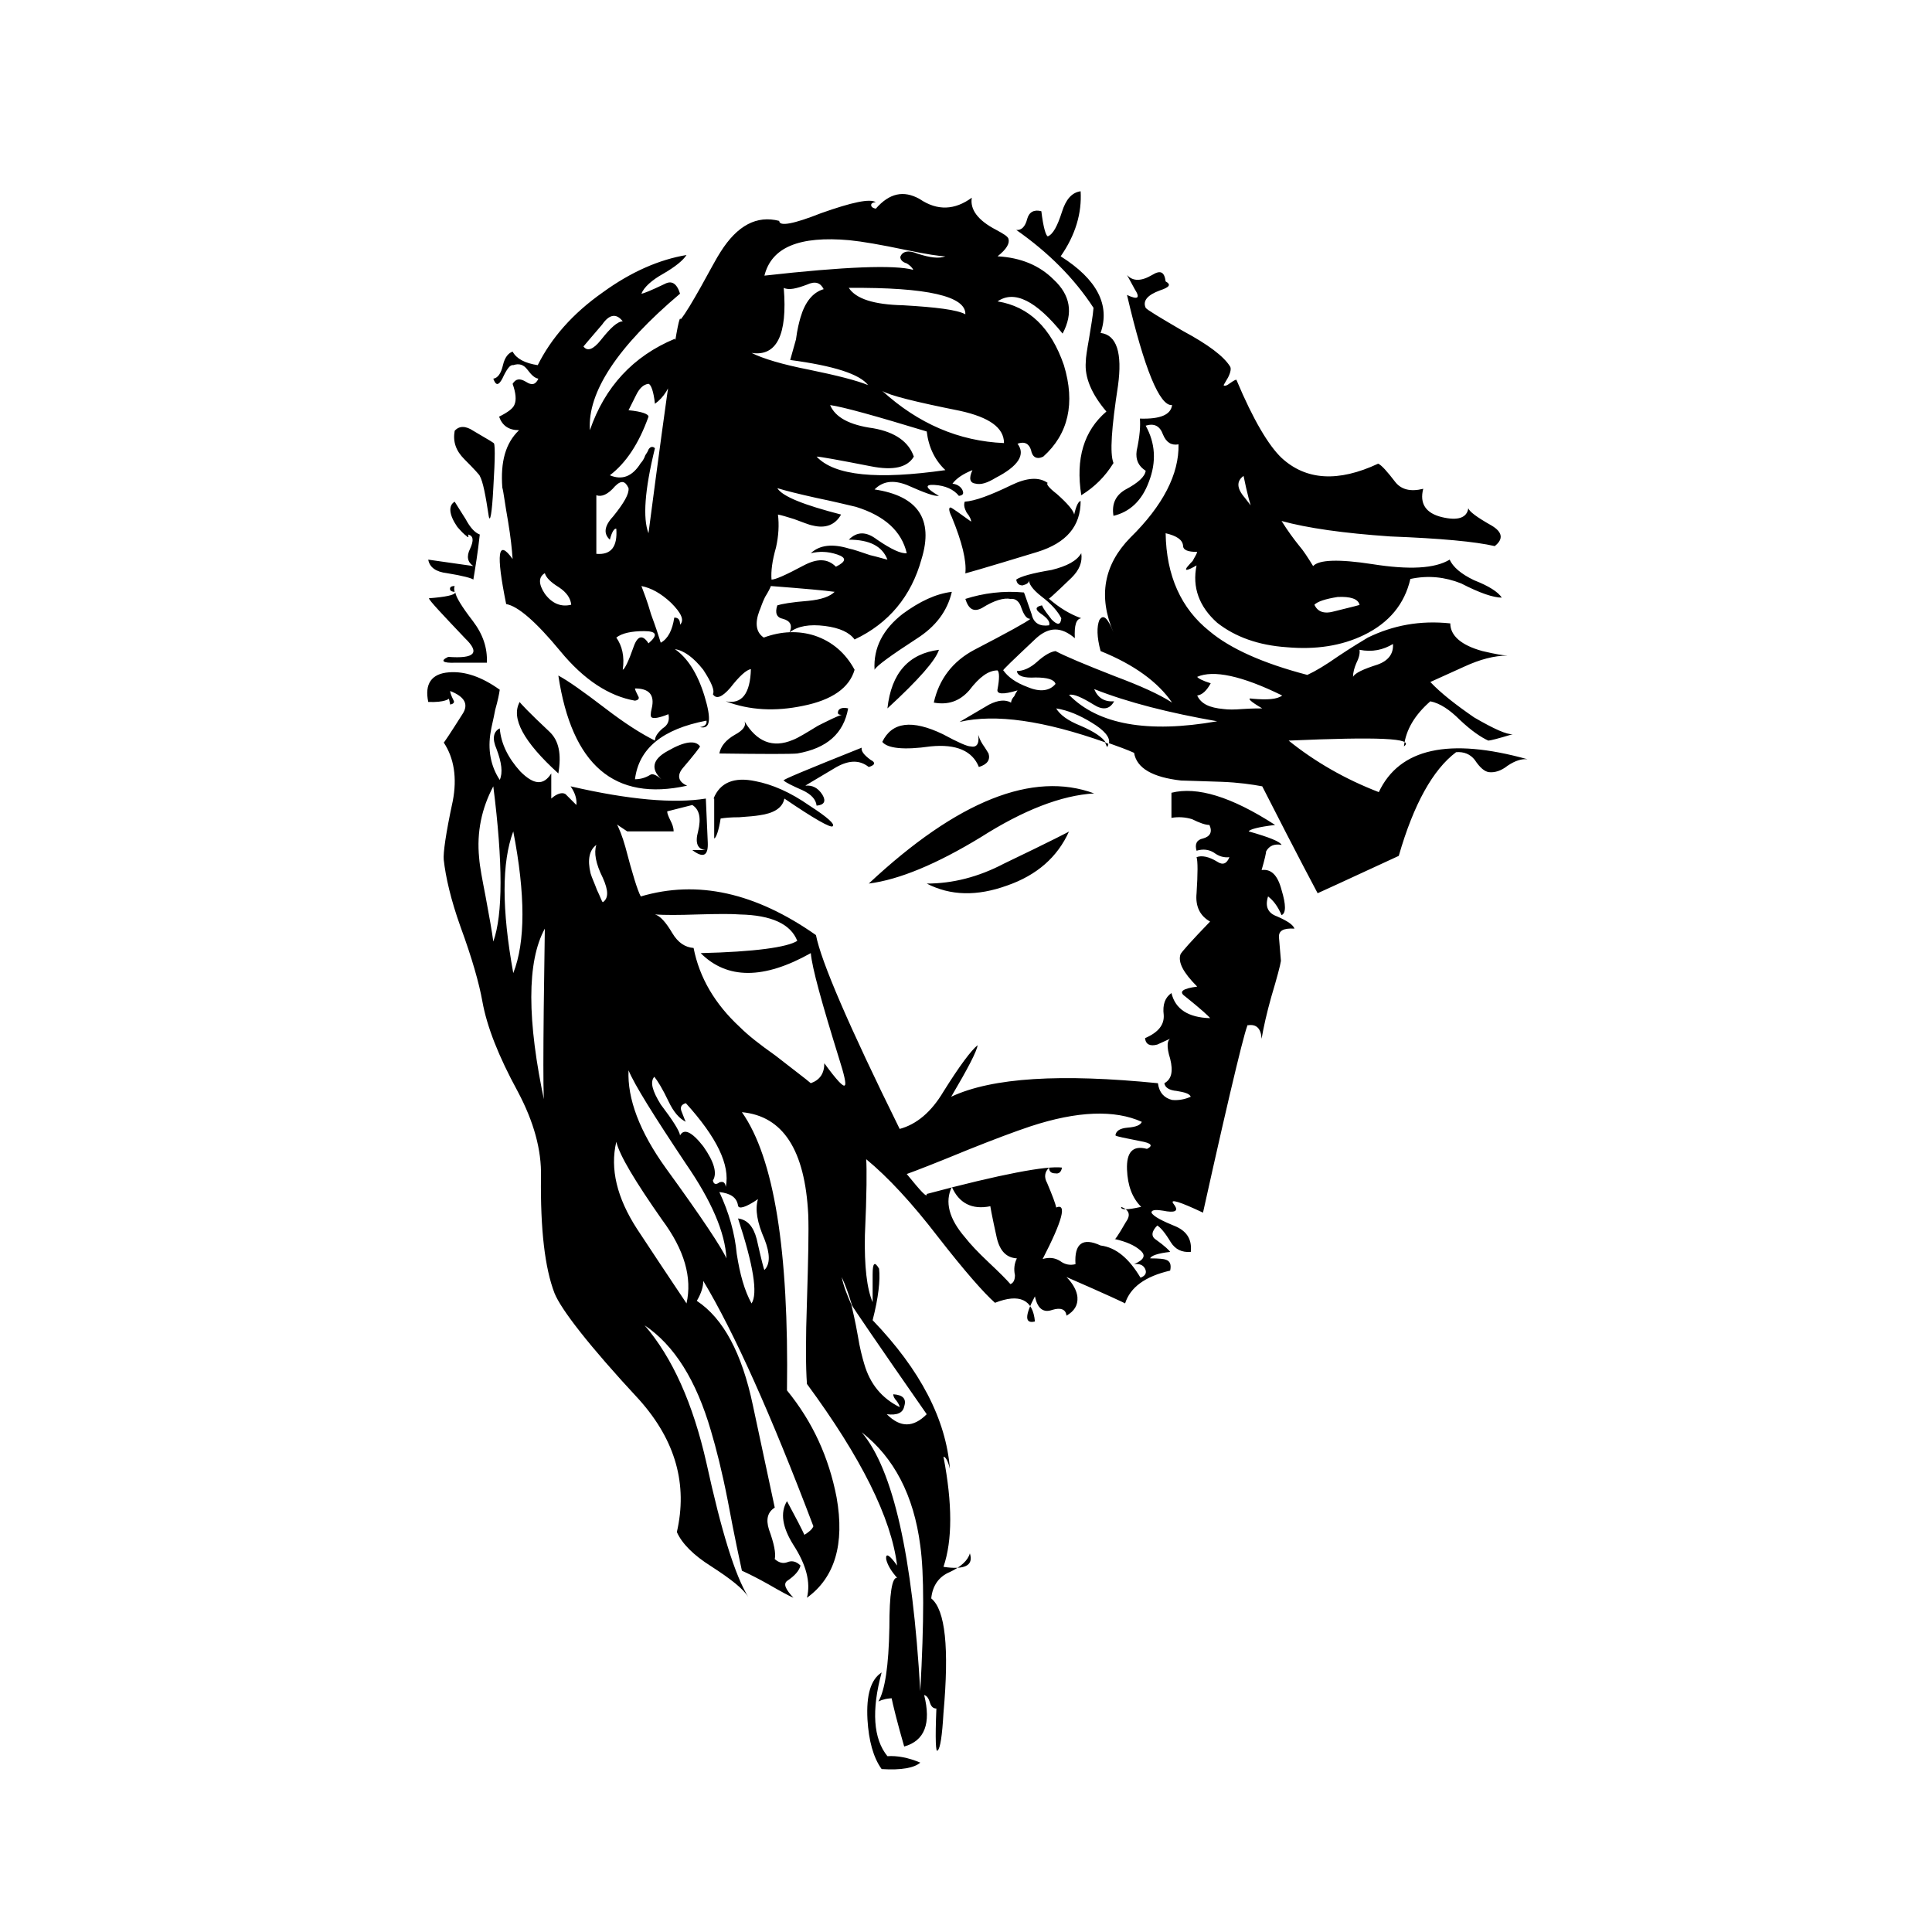 <?xml version="1.0" encoding="utf-8"?>
<!-- Generator: Adobe Illustrator 21.1.0, SVG Export Plug-In . SVG Version: 6.00 Build 0)  -->
<svg version="1.1" id="Layer_1" xmlns="http://www.w3.org/2000/svg" xmlns:xlink="http://www.w3.org/1999/xlink" x="0px" y="0px"
	 viewBox="0 0 300 300" style="enable-background:new 0 0 300 300;" xml:space="preserve">
<g>
	<path d="M66.5,109c-0.6-2.8,0.5-4.4,3.2-4.6c2.5-0.2,5.1,0.7,7.9,2.7c-0.1,0.7-0.3,1.7-0.7,3.1c-0.3,1.6-0.6,2.7-0.7,3.4
		c-0.5,2.8,0,5.4,1.4,7.5c0.5-1.1,0.3-2.7-0.5-4.8c-0.7-1.6-0.5-2.7,0.5-3.2c0.2,2.4,1.3,4.6,3.2,6.7c2.1,2.1,3.6,2.2,4.8,0.3v3.9
		c0.9-0.8,1.7-1,2.2-0.7c-0.1-0.1,0.5,0.5,1.7,1.7c0.1-0.9-0.2-1.9-0.9-2.9c9.1,2.1,16.1,2.7,21,1.9c0,0.2,0.1,2.5,0.3,6.8
		c0.1,2.1-0.7,2.5-2.4,1.2h2.1c-1.3-0.1-1.7-1.1-1.2-2.9c0.5-2.1,0.2-3.4-0.9-4.1c-2.7,0.7-4,1-3.9,1c0,0.3,0.2,0.8,0.5,1.4
		c0.3,0.6,0.5,1.1,0.5,1.7h-7.2c-4-2.6-5.3-4-3.9-4.1c1.5,1.1,2.7,3.3,3.6,6.5c1.1,4.2,1.9,6.8,2.4,7.7c8.8-2.6,17.8-0.6,27.2,6
		c0.8,4.1,5.1,14.1,13,30.1c2.6-0.7,4.9-2.6,6.8-5.8c2.5-4,4.3-6.4,5.3-7.2c-0.1,0.9-1.5,3.6-4.1,8c6.4-3,17.1-3.6,32.1-2.1
		c0.2,1.5,1,2.3,2.2,2.6c1,0.1,2-0.1,2.9-0.5c-0.2-0.5-1-0.7-2.2-0.9c-1.1-0.1-1.8-0.5-1.9-1.2c1.1-0.6,1.4-1.8,0.9-3.8
		c-0.6-1.9-0.5-3,0.2-3.2l-2.2,1c-1.1,0.3-1.8,0-1.9-1c2.1-0.9,3-2.1,2.9-3.6c-0.2-1.6,0.2-2.7,1.2-3.4c0.6,2.5,2.6,3.8,6,3.9
		c-0.1-0.2-1.4-1.4-3.9-3.4c-1-0.7-0.4-1.2,1.9-1.5c-2.2-2.2-3-3.8-2.6-5c0.1-0.3,1.7-2.1,4.6-5.1c-1.6-0.9-2.3-2.4-2.1-4.4
		c0.2-3.1,0.2-5,0-5.6c0.8-0.3,1.9-0.1,3.2,0.7c0.9,0.6,1.5,0.3,1.9-0.7c-0.8,0.1-1.6-0.1-2.4-0.7c-0.8-0.5-1.7-0.6-2.7-0.3
		c-0.3-1,0-1.7,1-1.9c1.1-0.3,1.5-1,1-2.1c-0.6,0-1.5-0.3-2.7-0.9c-1-0.3-2.1-0.4-3.2-0.2v-3.9c4-1,9.3,0.6,16.1,5
		c-2.6,0.3-4,0.7-4.1,1c3.2,0.9,4.9,1.6,5.1,2.1c-1.1-0.2-1.9,0.1-2.4,1c0,0.2-0.2,1.2-0.7,2.9c1.5-0.2,2.5,0.8,3.1,3.1
		c0.7,2.3,0.7,3.6,0,3.9c-0.6-1.4-1.3-2.3-2.1-2.9c-0.5,1.6,0,2.6,1.4,3.1c1.6,0.7,2.5,1.3,2.7,1.9c-1.7-0.1-2.5,0.3-2.4,1.4
		c0.2,2.3,0.3,3.5,0.3,3.6c-0.1,0.7-0.6,2.6-1.5,5.6c-0.7,2.5-1.2,4.7-1.5,6.5c-0.1-1.6-0.8-2.3-2.1-2.1c-0.1-0.9-2.5,8.8-7,29.1
		c-3.6-1.7-5.2-2.2-4.6-1.4c-0.1-0.2-0.2-0.4-0.3-0.5c0.1,0.1,0.2,0.3,0.3,0.5c0.8,1,0.5,1.4-1,1.2c-1.6-0.3-2.4-0.3-2.4,0.2
		c0.3,0.6,1.7,1.3,3.9,2.2c1.7,0.8,2.4,2.1,2.2,3.9c-1.4,0.1-2.4-0.4-3.1-1.5c-0.9-1.5-1.6-2.3-2.1-2.6c-0.9,0.9-1,1.7-0.2,2.2
		c1.4,1,2.1,1.7,2.2,1.9c-1.9,0.2-3,0.6-3.1,1c1.4,0,2.2,0.1,2.4,0.2c0.7,0.2,0.9,0.8,0.7,1.7c-3.9,0.9-6.2,2.6-7,5.1
		c0.1,0-2.9-1.4-9.1-4.1c1,1,1.6,2.1,1.7,3.1c0.1,1.3-0.5,2.2-1.7,2.9c-0.1-1-0.9-1.3-2.2-0.9c-1.4,0.5-2.3-0.2-2.7-2.1
		c-1.6,3-1.6,4.3,0,3.9c-0.3-3.4-2.4-4.4-6.2-2.9c-1.7-1.5-4.7-4.9-8.9-10.3c-4-5.2-7.7-9.2-11.1-12c0.1,1.4,0.1,5.3-0.2,11.8
		c-0.1,4.8,0.3,8.3,1.2,10.4c0-3.5,0-5,0-4.3c0-1.8,0.3-2.1,1-0.9c0.2,1.8-0.1,4.5-1,8c7.4,7.7,11.4,15.4,12,23.1
		c-0.3-1.3-0.7-1.9-1-1.9c1.4,7.3,1.4,13,0,17.1c3.3,0.5,4.7-0.2,4.1-2.1c-0.3,1.1-1.4,2.1-3.1,2.9c-1.7,0.7-2.7,2.1-2.9,4.1
		c2.2,1.8,2.8,7.7,1.9,17.8c-0.2,3.5-0.5,5.5-0.9,5.8c-0.3,0.5-0.4-1.7-0.2-6.5c-0.5,0-0.8-0.3-1-0.9c-0.2-0.7-0.5-1.1-0.9-1.2
		c1.1,4.4,0.1,7.1-3.1,8c-2.1-7.3-2.7-10.7-2.1-10.1c0.5,1.7,0.6,2.6,0.5,2.6c-1,0-1.8,0.2-2.4,0.5c1-1.7,1.6-5.5,1.7-11.5
		c0-5.2,0.4-7.8,1.2-7.7c-0.9-1-1.5-2-1.7-2.9c-0.1-1,0.5-0.7,1.7,1c-0.9-7.4-5.6-16.8-14-28.2c-0.2-2.7-0.2-7,0-12.8
		c0.2-6.5,0.3-11,0.2-13.5c-0.5-10-3.9-15.3-10.3-15.9c5,7.1,7.3,21.5,7,43.2c4,4.9,6.5,10.4,7.7,16.6c1.3,7.3-0.3,12.5-4.6,15.6
		c0.6-2.4-0.1-5.1-2.1-8.2c-1.7-2.7-2.1-5-1-6.8c2.7,5,3.8,7.3,3.1,7c-0.8-0.9-1-1.5-0.5-1.7c0.8-0.5,1.3-0.9,1.5-1.4
		c-6.6-17.4-12.3-30.1-17.1-38.1c0,0.9-0.3,1.9-1,3.1c4.1,2.7,7,8.1,8.7,16.2l3.4,15.9c-1.1,0.7-1.4,1.8-0.9,3.4
		c0.8,2.2,1.1,3.7,0.9,4.6c0.7,0.6,1.3,0.7,1.9,0.5c0.7-0.3,1.4-0.2,2.1,0.5c-0.2,0.8-0.9,1.6-2.1,2.4c-0.6,0.5-0.2,1.3,1,2.6
		c-0.7-0.3-2-1-3.9-2.1c-1.6-0.9-3-1.6-4.1-2.1c-0.3-1.4-1.1-5-2.2-10.9c-0.9-4.6-1.8-8.1-2.6-10.8c-2.3-7.9-5.7-13.3-10.3-16.4
		c4.3,5,7.5,12.1,9.6,21.4c2.3,10.5,4.4,17.4,6.5,20.8c-0.8-1.3-2.7-2.8-5.8-4.8c-2.7-1.7-4.5-3.5-5.3-5.3
		c1.7-7.4-0.2-14.2-5.8-20.5c-7.9-8.5-12.2-14.1-13.2-16.6c-1.5-3.9-2.2-9.9-2.1-18.1c0.1-4.1-1.1-8.5-3.6-13.2
		c-3-5.5-4.8-10.1-5.5-14c-0.5-2.8-1.6-6.7-3.4-11.6c-1.5-4.2-2.3-7.7-2.6-10.4c-0.1-1,0.3-4,1.4-9.1c0.7-3.6,0.2-6.7-1.4-9.1
		c0,0.1,1-1.4,2.9-4.4c1-1.5,0.4-2.7-1.9-3.6c0,0.3,0.2,0.8,0.5,1.4c0.2,0.3,0.1,0.6-0.5,0.7c-0.1-0.6-0.2-0.9-0.2-0.9
		S69.1,109.1,66.5,109z M70.6,77.9c0.2,0.3,0.8,1.3,1.7,2.7c0.7,1.3,1.4,2.1,2.2,2.4c-0.3,2.8-0.7,5.2-1,7c-0.2-0.2-1.6-0.6-4.1-1
		c-1.7-0.2-2.7-0.9-2.9-2.1c4.8,0.7,7.1,1,7,1c-0.9-0.6-1.1-1.5-0.5-2.7c0.6-1.3,0.5-2-0.3-2.2c0.1,0.5,0,0.5-0.3,0.2
		c-0.3-0.2-0.8-0.7-1.4-1.4C69.7,79.9,69.6,78.5,70.6,77.9z M69.6,102c4.1,0.3,5-0.6,2.6-2.9c-3.6-3.8-5.5-5.8-5.6-6.2
		c2.6-0.2,4-0.5,4.1-0.9c0.1,0.7,1,2.2,2.7,4.4c1.6,2.1,2.3,4.2,2.2,6.5c-0.2,0-0.9,0-2.1,0c-1.3,0-2.2,0-2.7,0
		C68.7,103,68.3,102.6,69.6,102z M70.6,91.9c-0.3,0-0.6-0.1-0.7-0.3C69.8,91.2,70,91,70.6,91C70.5,91.3,70.5,91.5,70.6,91.9z
		 M76.6,68.8c0.3-0.2,0.3,2.1,0,7c-0.2,3.9-0.5,5.4-0.7,4.4c-0.5-3.3-0.9-5.4-1.4-6.3c0-0.1-0.8-1-2.4-2.6c-1.3-1.3-1.8-2.7-1.5-4.4
		c0.7-0.8,1.7-0.8,2.9,0C75.9,68.3,76.9,68.9,76.6,68.8z M70.6,91.9V92V91.9z M76.6,122.1c-1.8,3.4-2.6,7.1-2.2,11.1
		c0.1,1.4,0.5,3.4,1,6c0.6,3.2,1,5.5,1.2,7C78.1,142,78.1,134,76.6,122.1z M150.9,30.7c-0.3,1.8,0.9,3.5,3.8,5
		c1.1,0.6,1.8,1,1.9,1.4c0.2,0.7-0.3,1.6-1.7,2.7c3.6,0.2,6.5,1.4,8.7,3.6c2.6,2.4,3.1,5.2,1.4,8.4c-4.1-5.1-7.5-6.8-10.1-5
		c4.9,0.8,8.3,4.1,10.3,9.9c1.8,5.9,0.7,10.7-3.2,14.2c-1,0.5-1.7,0.1-1.9-1c-0.3-1-1-1.4-2.1-1c1.3,1.7,0.1,3.5-3.4,5.3
		c-1.3,0.8-2.3,1.1-3.1,0.9c-0.9-0.1-1.1-0.8-0.5-2.1c-1.5,0.6-2.5,1.3-3.1,2.1c0.7,0.1,1.2,0.4,1.5,0.9c0.3,0.6,0.2,0.9-0.5,1
		c-0.8-1-2.1-1.6-3.8-1.7c-1.6-0.1-1.4,0.5,0.7,1.7c-0.7,0.1-2.3-0.5-5-1.7c-2.1-0.8-3.7-0.6-5,0.7c6.7,1,9.2,4.6,7.3,10.8
		c-1.6,5.8-5.1,10-10.4,12.5c-0.8-1.1-2.3-1.8-4.6-2.1c-2.4-0.3-4.2,0-5.5,1c0.5-1.1,0.1-1.8-1-2.1c-1-0.2-1.3-0.9-0.9-2.1
		c0.6-0.2,2.2-0.5,4.8-0.7c2.1-0.2,3.4-0.7,4.1-1.4c-1.4-0.2-4.7-0.5-9.9-0.9c-0.1,0.3-0.4,0.9-0.9,1.7c-0.5,1-0.7,1.8-0.9,2.2
		c-0.7,1.9-0.5,3.3,0.7,4.1c2.7-1,5.4-1.1,7.9-0.3c2.7,0.9,4.8,2.7,6.2,5.3c-0.8,2.8-3.5,4.7-8,5.6c-4.3,0.9-8.3,0.7-12-0.7
		c2.5,0.5,3.8-1.2,3.9-5c-0.7,0.1-1.8,1.1-3.2,2.9c-1.3,1.5-2.2,1.8-2.7,1c0.3-0.6-0.2-1.8-1.5-3.8c-1.5-1.9-3-3-4.4-3.2
		c1.9,1.3,3.5,3.7,4.6,7.3c1.1,3.6,0.9,5.2-0.7,4.8c0.8-0.1,1.1-0.5,1-1c-6.8,1.3-10.5,4.3-11.1,9.1c0.8,0,1.6-0.2,2.4-0.7
		c0.3-0.2,0.9,0,1.7,0.7c-1.7-1.6-1.4-3.1,1-4.4c2.6-1.5,4.3-1.7,5-0.7c0,0.1-0.9,1.3-2.7,3.4c-0.9,1.1-0.7,2.1,0.7,2.7
		c-11.3,2.5-17.9-3.2-20-17.1c1.5,0.8,3.9,2.5,7.3,5.1c3,2.3,5.5,3.9,7.7,5c0-0.6,0.4-1.2,1.2-1.9c0.8-0.5,1.1-1.2,0.9-2.2
		c-1.5,0.6-2.3,0.7-2.6,0.5c-0.2-0.1-0.2-0.6,0-1.4c0.5-2.1-0.4-3.1-2.6-3.1c0,0.2,0.2,0.6,0.5,1.2c0.2,0.3,0.1,0.6-0.5,0.7
		c-4-0.7-7.9-3.2-11.6-7.7c-3.8-4.6-6.6-7-8.4-7.3c-1.6-7.9-1.3-10.2,1-7c-0.1-1.5-0.3-3.4-0.7-5.8c-0.5-2.8-0.7-4.6-0.9-5.3
		c-0.3-4,0.5-6.9,2.6-8.9c-1.6,0-2.6-0.7-3.1-2.1c1.4-0.7,2.2-1.3,2.4-1.9c0.3-0.7,0.2-1.8-0.3-3.2c0.5-0.8,1.1-0.9,2.1-0.3
		c0.9,0.6,1.5,0.4,1.9-0.5c-0.6-0.1-1.1-0.6-1.7-1.4c-0.6-0.8-1.3-1-2.2-0.7c-0.5-0.1-1,0.6-1.7,2.1c-0.6,1.1-1,1.1-1.4,0
		c0.7-0.1,1.2-0.8,1.5-2.1c0.3-1.3,0.9-1.9,1.5-2.1c0.6,1.1,1.9,1.8,3.9,2.1c2.1-4.2,5.4-8,10.1-11.3c4.4-3.2,8.8-5.1,13-5.8
		c-0.5,0.8-1.7,1.8-3.6,2.9c-1.8,1-3,2.1-3.4,3.1c0.3,0,1.5-0.5,3.6-1.5c1.1-0.6,1.9-0.1,2.4,1.5c-9.7,8.2-14.4,15.3-14,21.2
		c2.3-6.7,6.7-11.5,13.2-14.2c0.6,1.6,0.5,3.4-0.2,5.5c-0.6,2.1-1.5,3.6-2.9,4.6c-0.2-1.9-0.6-3-1-3.1c-0.8,0.1-1.4,0.7-1.9,1.7
		l-1.2,2.4c2.1,0.2,3.1,0.6,3.1,1c-1.5,4.2-3.5,7.2-6,9.1c1.9,0.8,3.5,0.2,4.8-1.9c0.2-0.2,0.5-0.6,0.7-1.2c0.2-0.3,0.4-0.6,0.5-0.9
		c0.3-0.5,0.7-0.5,1-0.2c-1.6,6.5-1.9,10.9-1,13.2c3.1-23.7,4.7-34.7,5-33.2c0.8-1,1.8-2.7,3.1-5c1.5-2.7,2.5-4.6,3.1-5.5
		c2.6-4.1,5.6-5.7,9.1-4.8c0,0.9,2.2,0.5,6.5-1.2c4.8-1.7,7.6-2.3,8.5-1.7c-0.3,0-0.6,0.1-0.7,0.3c-0.1,0.3,0.1,0.6,0.7,0.7
		c2.1-2.4,4.3-2.9,6.8-1.5C145.6,32.8,148.3,32.6,150.9,30.7z M79.7,129.1c-1.8,4.8-1.8,12.1,0,22C81.6,146.3,81.6,138.9,79.7,129.1
		z M80.7,109c0,0.1,1.5,1.7,4.6,4.6c1.5,1.4,1.9,3.5,1.4,6.5C81.3,115.2,79.3,111.5,80.7,109z M84.6,144.2c-2.8,5.1-2.8,14.2,0,27.2
		C84.3,172.4,84.3,163.3,84.6,144.2z M88.7,93.9c-0.1-1-0.7-1.9-1.9-2.7c-1.3-0.8-2-1.5-2.2-2.2c-1,0.6-1,1.7,0,3.2
		C85.7,93.7,87.1,94.3,88.7,93.9z M90.6,53.8c0.6,0.8,1.5,0.5,2.7-1c1.5-1.9,2.6-2.9,3.4-2.9c-1-1.3-2.1-1.1-3.2,0.5
		C91.6,52.6,90.6,53.8,90.6,53.8z M92.6,131.2c-1.1,0.8-1.4,2.3-0.9,4.4c0.2,0.7,0.6,1.5,1,2.6c0.5,1,0.7,1.7,0.9,1.9
		c0.9-0.6,0.9-1.8,0-3.8C92.5,134.1,92.2,132.4,92.6,131.2z M94.7,83.8c-1-0.9-0.9-2.1,0.5-3.6c1.7-2.1,2.5-3.5,2.4-4.4
		c-0.5-1.1-1.1-1.3-2.1-0.3c-1.1,1.3-2.1,1.7-2.9,1.4v9.1c2.3,0.2,3.3-1.1,3.1-3.9C95.4,82,95,82.6,94.7,83.8z M95.7,177.3
		c-1,4.2,0.1,8.7,3.2,13.5c5.2,7.9,7.8,11.7,7.7,11.6c0.9-4-0.3-8.3-3.8-13C98.6,183.4,96.2,179.4,95.7,177.3z M100.7,99.9
		c1.5-1.3,1.3-1.9-0.7-1.9c-1.9,0-3.4,0.3-4.3,1c0.9,1.3,1.3,2.9,1,5c0.3-0.1,0.9-1.3,1.7-3.6C99,98.7,99.8,98.5,100.7,99.9z
		 M97.6,166.2c-0.2,4.4,1.7,9.5,5.8,15.2c5.6,7.7,8.7,12.4,9.4,14c-0.2-4-2.3-8.9-6.3-14.7C101.5,173.2,98.5,168.4,97.6,166.2z
		 M105.6,97c0.7-0.7,0.2-1.8-1.4-3.4c-1.6-1.5-3.1-2.3-4.6-2.6c0.3,0.8,0.9,2.3,1.5,4.4c0.7,1.9,1.2,3.4,1.5,4.4
		c1.1-0.6,1.8-1.9,2.1-3.9C105.3,95.9,105.6,96.2,105.6,97z M105.6,176.3c0.6-1.1,1.8-0.6,3.6,1.7c1.7,2.4,2.2,4.2,1.5,5.3
		c0.1,0.6,0.5,0.7,1,0.3c0.6-0.2,0.9,0,1,0.7c0.7-3.4-1.4-7.7-6.2-13c-0.7,0.2-0.9,0.6-0.7,1.2c0.5,1.3,0.7,1.8,0.7,1.7
		c-1-0.5-1.9-1.5-2.7-3.2c-0.9-1.9-1.7-3.2-2.2-3.8c-0.7,0.8-0.3,2.2,1,4.3C104.5,174,105.5,175.6,105.6,176.3z M107.7,147.2
		c0.9,4.6,3.3,8.7,7.2,12.3c1.3,1.3,3.1,2.7,5.5,4.4c2.8,2.2,4.7,3.6,5.5,4.3c1.4-0.5,2.1-1.5,2.1-3.1c1.9,2.6,3,3.8,3.2,3.4
		c0.2-0.2-0.1-1.6-0.9-4.1c-2.7-8.7-4.2-14.1-4.4-16.4c-7.3,4.1-13,4.1-17.1,0c8.4-0.2,13.4-0.9,15-1.9c-1-2.6-4-4-8.9-4.1
		c-1.1-0.1-3.4-0.1-6.7,0c-2.8,0.1-5,0.1-6.5,0c0.8,0.2,1.7,1.2,2.7,2.9C105.3,146.4,106.4,147.1,107.7,147.2z M110.8,124
		c1-2.5,3.2-3.4,6.5-2.7c2.6,0.5,5.4,1.7,8.4,3.8c2.8,1.8,4,2.9,3.6,3.2c-0.3,0.3-2.8-1.1-7.5-4.3c-0.3,1.5-1.7,2.3-3.9,2.6
		c-0.6,0.1-1.6,0.2-3.1,0.3c-1.4,0-2.3,0.1-2.9,0.2c-0.3,1.9-0.7,3-1,3.1V124z M130.7,111c-0.6,0-0.7-0.2-0.5-0.7
		c0.2-0.3,0.7-0.5,1.5-0.3c-0.7,3.9-3.3,6.2-7.9,7c-1,0.1-5.1,0.1-12.1,0c0.2-1.1,1-2.1,2.4-2.9c1.3-0.7,1.8-1.4,1.5-2.1
		c1.9,3.2,4.4,4.2,7.5,2.9c0.8-0.3,2.1-1.1,3.9-2.2C128.8,111.8,130,111.2,130.7,111z M116.7,202.4c1-1.5,0.3-5.9-2.1-13.2
		c1.5,0.2,2.4,1.3,2.9,3.2c0.7,3.1,1.1,4.7,1.2,4.8c0.9-0.9,0.9-2.5,0-4.8c-1.1-2.5-1.5-4.6-1-6.2c-1.9,1.3-3,1.6-3.1,1
		c-0.2-1.3-1.2-1.9-2.9-2.1c1.5,3.2,2.4,6.4,2.7,9.6C114.9,197.9,115.6,200.4,116.7,202.4z M121.7,44.7c0.6,7.3-1.1,10.7-5,10.1
		c1.8,0.9,4.8,1.8,8.9,2.6c4.4,0.9,7.5,1.7,9.2,2.4c-1.3-1.7-5.3-3-12.1-3.9c0.2-0.7,0.5-1.8,0.9-3.2c0.2-1.6,0.5-2.7,0.7-3.4
		c0.7-2.4,1.9-3.9,3.6-4.4c-0.5-1-1.3-1.3-2.6-0.7C123.7,44.8,122.5,45.1,121.7,44.7z M146.8,39.8c-0.8,0-2.8-0.3-6.2-1
		c-3.8-0.8-6.7-1.3-8.7-1.5c-7.8-0.7-12.1,1.1-13.2,5.5c12.5-1.4,20.2-1.7,23.1-0.9c-0.1-0.3-0.5-0.7-1-1c-0.7-0.2-1-0.6-1-1
		c0.3-0.9,1.3-1.1,2.7-0.5C144.4,40,145.8,40.2,146.8,39.8z M120.8,79.9c0.2,1.6,0.1,3.3-0.3,5.1c-0.6,2.1-0.8,3.7-0.7,5
		c0.6,0,2.2-0.7,5-2.2c2.1-1.1,3.7-1.1,5,0.2c1.6-0.8,1.7-1.4,0.2-1.9c-1.5-0.5-2.8-0.5-4.1-0.2c1.4-1.3,3.4-1.5,6-0.7
		c0.6,0.1,1.7,0.5,3.2,1c1.3,0.3,2.2,0.6,2.7,0.7c-0.8-2.1-2.8-3.1-6-3.1c1.3-1.3,2.7-1.3,4.4,0c2.2,1.5,3.7,2.2,4.6,2.1
		c-0.8-3.4-3.4-5.8-7.9-7.2c-1.3-0.3-3.3-0.8-6.2-1.4c-2.7-0.6-4.7-1.1-6-1.5c0.8,1.3,4.1,2.6,9.9,4.1c-0.9,1.6-2.4,2.2-4.4,1.7
		c-0.6-0.1-1.5-0.5-2.9-1C122.3,80.3,121.4,80,120.8,79.9z M134.9,119.1c-1.4-1.1-3-1.1-5,0c-3.5,2.1-5.1,3-4.8,2.9
		c-0.1,0-0.2,0.1-0.3,0.2c0.1-0.1,0.2-0.2,0.3-0.2c1-0.1,1.9,0.3,2.6,1.4c0.6,1,0.3,1.6-0.9,1.7c-0.1-1-0.9-1.8-2.2-2.4
		c-1.6-0.7-2.6-1.2-2.9-1.5c-0.5,0,3.6-1.7,12.1-5.1c-0.1,0.5,0.3,1.1,1.4,1.9C136,118.4,135.9,118.8,134.9,119.1z M126.8,70.9
		c2.8,3,9.5,3.6,20,2.1c-1.6-1.5-2.6-3.5-2.9-6c-7.9-2.4-12.9-3.8-15-4.1c0.8,1.9,3,3.1,6.7,3.6c3.4,0.6,5.5,2.1,6.3,4.4
		c-1,1.7-3.2,2.2-6.7,1.5C130.1,71.4,127.3,70.9,126.8,70.9z M130.7,198.3c0.3,1.5,0.9,2.9,1.5,4.3c0.2,0.9,0.6,2.5,1,4.8
		c0.3,1.9,0.7,3.4,1,4.4c0.9,3.1,2.7,5.3,5.5,6.7c0-0.2-0.2-0.6-0.5-1c-0.3-0.3-0.5-0.7-0.5-1c1.5,0.1,2.1,0.7,1.7,1.9
		c-0.2,1-1.1,1.4-2.7,1.2c2.1,2.1,4.1,2.1,6.2,0c-7.8-11.2-11.6-16.8-11.6-16.9C131.8,201,131.3,199.6,130.7,198.3z M149.9,48.8
		c0.1-2.8-5.9-4.2-18.1-4.1c1.1,1.7,3.9,2.6,8.4,2.7C145.4,47.7,148.6,48.1,149.9,48.8z M133.8,222.4c4.9,5.8,7.9,19.2,9.1,40.2
		c0.6-10.8,0.6-18.3,0-22.6C141.9,232.2,138.8,226.3,133.8,222.4z M136.9,274.7c-1.3-1.8-2-4.4-2.2-7.7c-0.2-3.8,0.5-6.2,2.2-7.3
		c-1.6,5.9-1.3,10.3,0.9,13c1.5-0.1,3.2,0.2,5.1,1C142,274.5,140,274.9,136.9,274.7z M134.9,137.2c13.8-12.9,25.5-17.5,35-14
		c-5.1,0.3-11,2.6-17.6,6.8C145.4,134.2,139.6,136.6,134.9,137.2z M147.8,91.9c-0.7,3-2.5,5.4-5.5,7.3c-4,2.6-6.2,4.2-6.5,4.8
		c-0.2-3.4,1.3-6.3,4.4-8.7C142.8,93.4,145.3,92.2,147.8,91.9z M155.9,68.8c0-2.4-2.3-4-6.8-5c-7-1.4-11-2.4-12.1-3.1
		C142.6,65.8,148.9,68.5,155.9,68.8z M151.9,114.1c0.1,0.3,0.3,0.9,0.7,1.5c0.5,0.7,0.7,1.1,0.9,1.4c0.3,1-0.2,1.7-1.5,2.1
		c-1-2.5-3.5-3.6-7.5-3.2c-4.2,0.6-6.7,0.3-7.5-0.7c1.5-3.1,4.6-3.5,9.4-1.2c2.4,1.3,3.8,1.9,4.3,1.9
		C151.6,116.1,152.1,115.6,151.9,114.1z M145.8,100.9c-0.5,1.6-3.1,4.6-8,9.1C138.4,104.5,141.1,101.5,145.8,100.9z M140.8,182.3
		c2.2,2.7,3.2,3.8,3.1,3.1c11.6-3.1,18.6-4.4,21-4.1c-0.1,0.7-0.5,1-1,0.9c-0.7,0-1-0.3-1-0.9c-0.7,0.7-0.8,1.5-0.3,2.4
		c0.8,1.9,1.3,3.2,1.4,3.8c1.7-0.7,1,2-2.1,8c1-0.3,1.9-0.2,2.7,0.3c0.8,0.6,1.6,0.7,2.4,0.5c-0.2-3.2,1.1-4.2,3.9-2.9
		c2.4,0.3,4.4,2,6.2,5c0.8-0.3,1-0.8,0.7-1.4c-0.3-0.6-0.9-0.8-1.7-0.7c1.6-0.7,1.9-1.4,0.9-2.2c-0.8-0.7-2.1-1.3-3.9-1.7
		c-0.1,0.3,0.5-0.5,1.7-2.6c0.8-1.1,0.6-1.9-0.7-2.4c-0.1,0.5,0.9,0.5,3.1,0c-1.4-1.4-2.1-3.3-2.2-5.8c-0.1-2.7,0.9-3.8,3.1-3.2
		c1-0.5,0.7-0.9-1-1.2c-2.4-0.5-3.7-0.7-3.9-0.9c0.1-0.7,0.7-1.1,1.9-1.2c1.3-0.1,2-0.4,2.2-0.9c-4.2-1.9-10-1.7-17.3,0.7
		c-2.4,0.8-5.6,2-9.6,3.6C145.3,180.6,142.2,181.8,140.8,182.3z M166,129.1c-1.8,4-5,6.8-9.6,8.4c-4.7,1.7-8.8,1.6-12.5-0.3
		c4,0,8-1,12-3.1C163.2,130.6,166.5,128.9,166,129.1z M196,122.1c-1.6-0.3-3.7-0.6-6.3-0.7c-3.5-0.1-5.6-0.2-6.3-0.2
		c-4.4-0.5-6.9-1.9-7.3-4.3c-1.1-0.5-2.5-1-3.9-1.5c0.2-0.9-0.7-2-2.7-3.2c-1.8-1.1-3.6-1.9-5.5-2.2c0.6,1,1.8,1.9,3.8,2.7
		c2.1,0.9,3.4,1.8,3.9,2.6c-9.6-3.4-17.1-4.5-22.7-3.2l4.6-2.7c1.4-0.7,2.5-0.8,3.4-0.3c0-0.3,0.2-0.7,0.5-1
		c0.2-0.5,0.4-0.7,0.5-0.9c-2.3,0.7-3.3,0.6-3.1-0.2c0.3-1.6,0.3-2.6,0-2.9c-1.4,0-2.8,1-4.4,3.1c-1.5,1.7-3.3,2.3-5.5,1.9
		c0.8-3.6,2.9-6.4,6.3-8.2c5.2-2.7,8.1-4.3,8.7-4.8c-0.6,0-1-0.6-1.4-1.7c-0.3-1-0.9-1.5-1.7-1.4c-1-0.2-2.5,0.2-4.4,1.4
		c-1.3,0.7-2.1,0.2-2.6-1.4c2.8-0.9,5.9-1.3,9.1-1c0.1,0.2,0.5,1.4,1.2,3.4c0.3,1.4,1.3,1.9,2.7,1.7c0.2-0.5-0.2-1.1-1.4-1.9
		c-0.8-0.6-0.7-1,0.3-1.2c0.3,0.7,0.9,1.4,1.5,2.2c0.9,0.9,1.4,0.9,1.5-0.2c-0.5-1-1.5-2.2-3.1-3.4c-1.4-1.1-2-2-1.9-2.6
		c0,0.5-0.3,0.7-1,0.9c-0.6,0-0.9-0.3-1-0.9c0.7-0.5,2.5-1,5.5-1.5c2.4-0.6,3.9-1.4,4.6-2.6c0.2,1.4-0.3,2.6-1.5,3.8
		c-2.7,2.6-3.9,3.7-3.6,3.2c1.7,1.5,3.4,2.5,5.1,3.1c-0.8,0.1-1.1,1.1-1,3.1c-2.1-1.8-4-1.8-6,0c-3.6,3.4-5.4,5.1-5.1,5
		c0.7,1,1.9,1.9,3.8,2.6c1.9,0.8,3.4,0.6,4.3-0.5c-0.2-0.7-1.3-1-3.1-1c-1.8,0.1-2.8-0.2-2.9-1c1,0,2.1-0.5,3.1-1.4
		c1.1-1,2.1-1.6,2.9-1.7c1.5,0.8,4.6,2.1,9.2,3.9c4,1.5,6.9,2.8,8.9,4.1c-2.2-3.2-5.9-5.9-11.1-8c-0.6-2.2-0.6-3.8-0.2-4.8
		c0.6-1,1.3-0.4,2.2,1.9c-2.4-5.6-1.5-10.5,2.6-14.7c5.1-5,7.6-9.9,7.5-14.5c-1.1,0.2-1.9-0.3-2.4-1.5c-0.5-1.4-1.4-1.8-2.7-1.4
		c1.5,2.7,1.7,5.6,0.5,8.7c-1.1,3-3,4.7-5.5,5.3c-0.3-1.8,0.3-3.2,1.9-4.1c1.9-1,3-2,3.1-2.9c-1.1-0.7-1.6-1.7-1.4-3.1
		c0.5-2.3,0.6-3.9,0.5-5c3.2,0.1,4.8-0.6,5-2.1c-1.9,0.2-4.3-5.5-7-17.1c1.7,0.8,2.1,0.5,1.2-0.9l-1.2-2.2c0.9,1,2.2,1,3.9,0
		c1.3-0.8,1.9-0.5,2.1,1c0.9,0.5,0.6,0.9-0.9,1.4c-1.9,0.7-2.7,1.6-2.2,2.7c0.2,0.3,2.2,1.5,5.8,3.6c3.9,2.1,6.3,3.9,7.3,5.5
		c0.2,0.3,0.1,0.9-0.3,1.7l-0.7,1.2c0.1,0.2,0.5,0.1,1-0.3c0.7-0.5,1-0.6,1-0.5c2.6,6.2,5,10.2,7,12.1c3.8,3.5,8.8,3.8,15,0.9
		c0.5,0.2,1.4,1.2,2.7,2.9c0.9,1.1,2.3,1.5,4.3,1c-0.6,2.3,0.4,3.8,2.9,4.4c2.5,0.6,3.9,0.1,4.1-1.4c0.1,0.5,1.3,1.4,3.6,2.7
		c1.7,1,1.9,2.1,0.5,3.2c-3-0.7-8.4-1.2-16.2-1.5c-7.3-0.5-12.9-1.3-16.9-2.4c1,1.6,1.9,2.8,2.7,3.8c0.7,0.8,1.4,1.9,2.2,3.2
		c0.9-1,4-1.1,9.2-0.3c5.7,0.9,9.7,0.7,12-0.7c0.5,1.1,1.7,2.2,3.8,3.2c2.3,0.9,3.7,1.8,4.3,2.7c-1.3,0-3.4-0.7-6.3-2.2
		c-2.5-1-5.1-1.3-7.9-0.7c-0.9,3.9-3.3,6.8-7.2,8.7c-3.5,1.7-7.5,2.3-12,1.9c-4.4-0.3-8-1.6-10.8-3.8c-2.8-2.5-3.9-5.5-3.2-8.9
		c-1.4,0.8-1.9,0.9-1.5,0.3c0.1-0.1,0.4-0.5,0.9-1c0.3-0.6,0.6-1,0.7-1.4c-1.5,0-2.2-0.3-2.2-1c-0.1-0.9-1-1.5-2.7-1.9
		c0.1,6.6,2.4,11.7,6.8,15.2c3.2,2.7,8.3,5,15.2,6.8c1.3-0.6,2.8-1.5,4.8-2.9c2.1-1.4,3.6-2.3,4.6-2.9c3.9-1.9,8.1-2.7,12.8-2.2
		c0,1.9,1.7,3.4,5,4.3c2.1,0.5,3.4,0.7,3.9,0.7c-2.1,0-4.3,0.6-6.7,1.7c-3.3,1.5-5.1,2.3-5.3,2.4c1.6,1.7,3.9,3.5,6.8,5.5
		c3.1,1.8,5.1,2.7,6,2.6c-2.3,0.7-3.5,1-3.8,1c-1.1-0.5-2.6-1.5-4.4-3.2c-1.6-1.6-3.1-2.6-4.6-2.9c-2.4,2.1-3.8,4.4-4.1,7
		c1.8-1.3-4.2-1.5-17.9-0.9c4.1,3.3,8.8,6,14,8c3.2-6.8,10.9-8.5,23.1-5.1c-0.9-0.1-1.9,0.2-3.1,1c-1,0.8-2,1.1-2.9,1
		c-0.7-0.1-1.4-0.7-2.2-1.9c-0.7-0.9-1.7-1.3-2.9-1.2c-3.6,2.7-6.6,8.1-8.9,16.1c-8.4,3.9-12.6,5.8-12.6,5.8S201.7,133.3,196,122.1z
		 M147.8,184.3c-1.1,2.3-0.5,4.9,2.1,7.9c0.7,0.9,1.9,2.2,3.6,3.8c1.7,1.6,2.8,2.7,3.4,3.4c0.5-0.2,0.7-0.7,0.7-1.4
		c-0.2-0.9-0.1-1.8,0.3-2.6c-1.6-0.1-2.6-1.1-3.1-3.1c-0.8-3.6-1.1-5.3-1-5C150.9,187.9,148.9,186.8,147.8,184.3z M149.9,89
		c0.2-1.9-0.5-4.8-2.1-8.7c-0.5-1-0.5-1.5-0.2-1.5c0.3,0.1,1.4,0.9,3.2,2.2c0-0.3-0.2-0.8-0.7-1.4c-0.3-0.6-0.5-1.1-0.3-1.7
		c1.6-0.1,4-1,7.3-2.6c2.3-1.1,4.2-1.3,5.6-0.3c-0.3,0.1,0.1,0.7,1.4,1.7c1.7,1.5,2.6,2.6,2.7,3.2c0.3-1.4,0.7-2.1,1-2.1
		c0,3.9-2.2,6.5-6.7,7.9C152.9,88.2,149.1,89.3,149.9,89z M170.9,51.7c2.5,0.3,3.4,3.1,2.7,8.2c-1,6.5-1.3,10.5-0.7,12
		c-1.3,2.1-2.9,3.7-5,5c-0.9-5.7,0.4-10,3.9-13c-2.3-2.7-3.4-5.3-3.2-7.7c0-0.7,0.2-1.9,0.5-3.6c0.3-1.9,0.6-3.5,0.7-4.8
		c-3-4.6-7-8.6-12-12.1c0.8,0.1,1.4-0.5,1.7-1.7c0.3-1.1,1.1-1.5,2.2-1.2c0.3,2.5,0.7,3.8,1,3.9c0.8-0.3,1.5-1.6,2.2-3.8
		c0.6-1.9,1.5-3,2.9-3.2c0.2,3.4-0.8,6.8-3.1,10.1C170.4,43.4,172.4,47.4,170.9,51.7z M189,112c-7.4-1.3-13.8-2.9-19.1-5
		c0.6,1.4,1.6,2,3.1,1.9c-0.7,1.3-1.8,1.4-3.2,0.5c-1.8-1.1-3.1-1.7-3.8-1.5C170.5,112.5,178.2,113.9,189,112z M172.1,115.5
		c0,0.2-0.1,0.4-0.2,0.5c-0.1-0.2-0.2-0.5-0.3-0.7C171.9,115.4,172.1,115.5,172.1,115.5z M196,110c-1.9-1.1-2.5-1.7-1.5-1.5
		c2.3,0.2,3.8,0.1,4.6-0.5c-6.3-3.1-10.7-4-13.2-2.9c0.1,0.2,0.8,0.6,2.1,1c-0.6,1.1-1.3,1.8-2.1,1.9c0.6,1.3,1.9,1.9,4.1,2.1
		c0.7,0.1,1.7,0.1,2.9,0C194.4,110,195.5,110,196,110z M193.1,73.9c-1.1,0.8-1.1,1.9,0.2,3.4c1.8,2.3,2.7,3.5,2.7,3.6
		C195.1,81.6,194.2,79.3,193.1,73.9z M204.1,93.9c0.5,1.1,1.5,1.5,3.2,1c2.8-0.7,4.1-1,3.8-1c-0.2-0.9-1.4-1.3-3.4-1.2
		C205.8,93,204.6,93.4,204.1,93.9z M211.1,100.9c0.1,0.6-0.1,1.3-0.5,2.1c-0.3,0.7-0.5,1.4-0.5,2.1c0.3-0.6,1.6-1.2,3.8-1.9
		c1.7-0.6,2.5-1.7,2.4-3.2C214.8,100.9,213.1,101.3,211.1,100.9z"/>
</g>
</svg>
